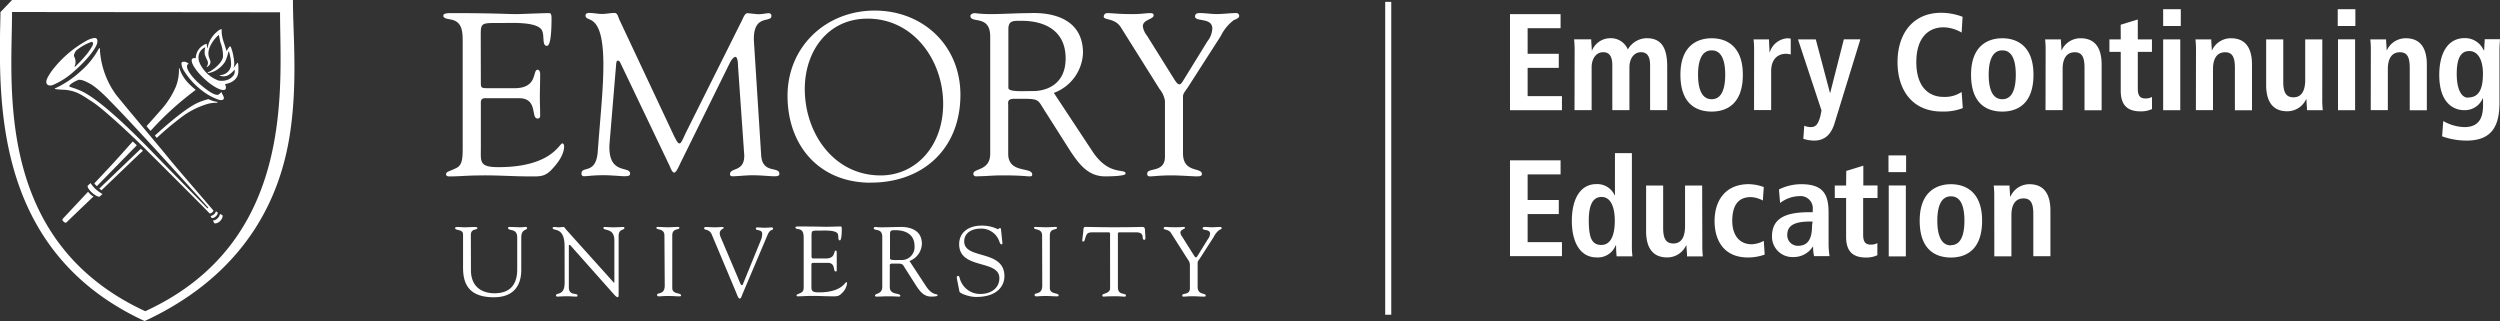 <svg xmlns="http://www.w3.org/2000/svg" viewBox="0 0 475 61">
  <rect x="0" y="0" width="475" height="61" fill="#333333" stroke="none"/>
  <g data-name="Layer 2">
    <g fill="#fff" data-name="Layer 1">
      <path d="M263.19 59.8V.36h1.15V59.8h-1.15zM286.9 2.69h9.61v2.67h-6.26v4.86h5.92v2.67h-5.92v5.38h6.52v2.67h-9.87zm12.28 6.98a21.38 21.38 0 0 0-.1-2.2h3.25c0 .71.11 1.41.11 2.12h.05a3.75 3.75 0 0 1 3.4-2.33 3.49 3.49 0 0 1 3.4 2.14 4.18 4.18 0 0 1 3.61-2.14c2.93 0 3.87 2.09 3.87 5.36v8.31h-3.25v-8.5c0-1.67-.52-2.51-1.73-2.51-1.44 0-2.2 1.36-2.2 2.85v8.16h-3.25v-8.5c0-1.67-.52-2.51-1.73-2.51-1.44 0-2.2 1.36-2.2 2.85v8.16h-3.25zm26.04-2.4c2.75 0 5.92 1.44 5.92 6.93 0 5.65-3.17 7-5.92 7s-5.94-1.31-5.94-7c0-5.5 3.19-6.93 5.94-6.93zm0 11.58c2.09 0 2.57-2.4 2.57-4.65s-.47-4.63-2.57-4.63-2.59 2.38-2.59 4.63.5 4.65 2.59 4.65zm8.06-9.15a18.49 18.49 0 0 0-.1-2.22h2.93c0 .81.1 1.65.1 2.46h.05a3.76 3.76 0 0 1 3.43-2.67 3.49 3.49 0 0 1 .55.08v3a3.41 3.41 0 0 0-.92-.13c-1.33 0-2.8.81-2.8 3.32v7.37h-3.25zm14.41 7.94h.05l2.59-10.17h3.14l-4.92 16c-.58 1.86-1.68 3.24-3.85 3.24a6.64 6.64 0 0 1-2.07-.34l.18-2.48a3.41 3.41 0 0 0 1.23.26c1 0 1.39-.58 1.81-2l.24-1.15-4.47-13.52H345zm25.24 2.9a10.11 10.11 0 0 1-4 .65c-5.55 0-8.4-4.05-8.4-9.38s2.85-9.38 8.3-9.38a11.59 11.59 0 0 1 4.06.76l-.18 3a7 7 0 0 0-3.45-1c-2.77 0-5.16 1.88-5.16 6.61s2.38 6.61 5.16 6.61a5.68 5.68 0 0 0 3.45-.94zm7.51-13.27c2.75 0 5.92 1.44 5.92 6.93 0 5.65-3.17 7-5.92 7s-5.94-1.31-5.94-7c0-5.5 3.19-6.93 5.94-6.93zm0 11.58c2.09 0 2.56-2.4 2.56-4.65s-.47-4.63-2.56-4.63-2.59 2.38-2.59 4.63.49 4.65 2.59 4.65zm8.23-9.15a18.26 18.26 0 0 0-.1-2.22h3c0 .68.1 1.39.1 2.06h.05a3.93 3.93 0 0 1 3.59-2.27c3.06 0 4 2.27 4 5v8.68h-3.25v-8.09c0-2.06-.52-2.93-1.86-2.93-1.7 0-2.3 1.44-2.3 3.16v7.84h-3.25zm14.26-5l3.25-1v3.78h2.69v2.37h-2.69v7c0 1.44.52 1.86 1.47 1.86a2.55 2.55 0 0 0 1.23-.29v2.3a5 5 0 0 1-2.17.44c-2.41 0-3.77-1.1-3.77-3.92V9.85h-2.15V7.48h2.15zM411 1.75h3.35v3.19H411zm0 5.73h3.25v13.46H411zm6.24 2.22a18.28 18.28 0 0 0-.1-2.22h3c0 .68.1 1.39.1 2.06h.05a3.93 3.93 0 0 1 3.59-2.27c3.06 0 4 2.27 4 5v8.68h-3.25v-8.09c0-2.06-.52-2.93-1.86-2.93-1.7 0-2.3 1.44-2.3 3.16v7.84h-3.25zm23.99 9.02a18.27 18.27 0 0 0 .1 2.22h-3c0-.68-.1-1.39-.1-2.07h-.08a3.92 3.92 0 0 1-3.58 2.27c-3.06 0-4-2.27-4-5V7.48h3.25v8.08c0 2.07.58 2.93 1.94 2.93 1.73 0 2.23-1.57 2.23-3.29V7.48h3.25zm2.94-16.97h3.35v3.19h-3.35zm.05 5.72h3.25v13.47h-3.25zm6.24 2.23a18.28 18.28 0 0 0-.1-2.22h3c0 .68.1 1.39.1 2.06h.05a3.93 3.93 0 0 1 3.59-2.27c3.06 0 4 2.27 4 5v8.68h-3.25v-8.09c0-2.06-.52-2.93-1.86-2.93-1.7 0-2.3 1.44-2.3 3.16v7.84h-3.25zM464.22 23a8.56 8.56 0 0 0 4 1.15c3.06 0 3.56-2.12 3.56-4.24v-1.25h-.05a3.69 3.69 0 0 1-3.56 2.27c-1.88 0-4.71-1.25-4.71-6.69 0-3.71 1.34-7 4.87-7a3.85 3.85 0 0 1 3.56 2.3h.11c0-.71.08-1.39.1-2.09h2.9c-.05.71-.1 1.41-.1 2.12v9.93c0 4.21-1.28 7.21-6.23 7.21a13.61 13.61 0 0 1-4.67-.81zm4.69-4.47c2 0 2.85-1.46 2.85-4.52 0-2.82-1.07-4.34-2.62-4.31-1.7 0-2.36 1.59-2.36 4.34 0 3.18 1.02 4.52 2.12 4.52zM286.9 30.46h9.61v2.67h-6.26V38h5.92v2.67h-5.92V46h6.52v2.67h-9.87zm23.16-1.36v17.3a17.28 17.28 0 0 0 .1 2.3h-3a18.08 18.08 0 0 1-.1-2.09h-.08a3.63 3.63 0 0 1-3.59 2.3c-3.35 0-4.74-3.19-4.74-6.93 0-4.39 1.75-7 4.66-7a3.62 3.62 0 0 1 3.48 2.14h.05V29.1zm-5.81 17.44c1.91 0 2.56-2.07 2.56-4.6s-.73-4.52-2.51-4.52-2.43 1.75-2.43 4.44c0 3.14.49 4.68 2.38 4.68zm19.19-.05a18.27 18.27 0 0 0 .1 2.22h-3c0-.68-.11-1.39-.11-2.07h-.08a3.93 3.93 0 0 1-3.59 2.27c-3.06 0-4-2.27-4-5v-8.66H316v8.08c0 2.07.58 2.93 1.94 2.93 1.73 0 2.22-1.57 2.22-3.29v-7.72h3.25zm11.85 1.88a9.22 9.22 0 0 1-3.19.55c-4.45 0-6.33-3.11-6.33-6.93s2-7 6.52-7a8.87 8.87 0 0 1 2.83.55l-.18 2.56a5.2 5.2 0 0 0-2.28-.65c-2.46 0-3.53 1.65-3.53 4.52 0 2.51 1.2 4.44 3.69 4.44a5.21 5.21 0 0 0 2.3-.65zM338 36a9.4 9.4 0 0 1 4.27-1c4.19 0 5.16 2 5.16 5.41v5.88a16.7 16.7 0 0 0 .18 2.38h-2.93a6.65 6.65 0 0 1-.18-1.83h-.05a4.33 4.33 0 0 1-3.77 2 3.87 3.87 0 0 1-4-3.95c0-3.66 3-4.57 7.09-4.57h.65v-.5a2.32 2.32 0 0 0-2.51-2.56 6.23 6.23 0 0 0-3.69 1.31zm6.39 6.09H344c-2.77 0-4.42.58-4.42 2.54a2 2 0 0 0 2.07 2.07c1.94 0 2.64-1.44 2.64-3.84zm6.4-9.61l3.24-1v3.76h2.7v2.38H354v7c0 1.44.52 1.86 1.47 1.86a2.55 2.55 0 0 0 1.23-.29v2.3a5 5 0 0 1-2.17.44c-2.41 0-3.77-1.1-3.77-3.92v-7.39h-2.15v-2.37h2.15zm8.02-2.96h3.35v3.19h-3.35zm.05 5.72h3.25v13.47h-3.25zm11.82-.24c2.75 0 5.92 1.44 5.92 6.93 0 5.65-3.17 7-5.92 7s-5.94-1.31-5.94-7c0-5.46 3.19-6.93 5.94-6.93zm0 11.58c2.09 0 2.56-2.4 2.56-4.65s-.47-4.63-2.56-4.63-2.59 2.38-2.59 4.63.49 4.69 2.59 4.69zm8.23-9.11a18.28 18.28 0 0 0-.1-2.22h3c0 .68.1 1.39.1 2.07h.09a3.93 3.93 0 0 1 3.58-2.32c3.06 0 4 2.27 4 5v8.68h-3.25v-8.05c0-2.06-.52-2.93-1.86-2.93-1.7 0-2.3 1.44-2.3 3.16v7.84h-3.25zM89.48 51.36c0 3 1.95 4.36 4.47 4.36 3.52 0 4.32-2.32 4.32-4.53v-6.06c0-1.9-1.74-1.13-1.74-1.83 0-.09.13-.18.19-.18.73 0 1.46.06 2.19.06.36 0 .69-.06 1-.06.09 0 .24.09.24.2 0 .51-1.11.11-1.11 1.82v5.8c0 .92.23 5.54-5.21 5.54-4.92 0-5.85-2.75-5.85-5.63v-6.3c0-1.1-1.52-.65-1.52-1.24 0-.13.32-.18.41-.18.49 0 1 .06 1.46.06s1.2-.06 1.78-.06c.1 0 .6 0 .6.18 0 .51-1.25 0-1.25 1.34zm17.79-4.55c0-3.89-2.27-2.8-2.27-3.5 0-.11.19-.18.28-.18.3 0 .58.06.88.06s.58-.06.86-.06.37.3.49.43l8.94 9.94c.11.13.18.21.22.21s.06-.06.06-.21v-7.83c0-2.45-2.08-1.74-2.08-2.36a.18.18 0 0 1 .2-.18c.56 0 1.1.06 1.71.06s1.44-.06 1.89-.06c.11 0 .19.05.19.17 0 .49-1.1.15-1.1 1.51v10.84c0 .54 0 .81-.17.81s-.32-.1-.71-.52l-8.06-9.07s-.26-.35-.39-.35-.13.05-.13.43v7.64c0 1.68 1.64 1 1.64 1.53 0 .09 0 .24-.2.24-.45 0-1-.07-1.89-.07-.65 0-1.63.07-1.76.07s-.24-.11-.24-.21c0-.65 1.65.17 1.65-2.45zm18.97-2.08c0-1.37-1.51-1-1.51-1.4 0-.17 0-.21.19-.21.69 0 1.37.06 2.06.06s1.16-.06 1.74-.06c.3 0 .36 0 .36.18 0 .45-1.35 0-1.35 1.42v10c0 1.27 1.67.84 1.67 1.4 0 .14-.06.19-.37.19s-1.24-.07-2-.07c-1.14 0-1.54.07-1.8.07s-.39-.09-.39-.28c0-.54 1.46.07 1.46-1.77zm9-.16c-.47-1.13-1.45-.77-1.45-1.18a.24.24 0 0 1 .26-.26c.58 0 1.16.06 1.72.06s1.22-.06 1.48-.06c.11 0 .27.08.27.19s-.77.29-.77 1a2.08 2.08 0 0 0 .17.73l3.28 7.71c.41 1 .54 1.42.75 1.42s.24-.3.34-.52l3.26-8a2.78 2.78 0 0 0 .26-1.27c0-.86-1.2-.5-1.2-.94 0-.19.09-.24.28-.24.41 0 .82.06 1.23.06.9 0 1.18-.06 1.44-.06s.32.08.32.24c0 .42-.53-.05-1.05 1.2l-4.66 11c-.21.46-.34 1.08-.62 1.08s-.53-.78-.69-1.18zm33.86-.14c0-.73.4-.69 1.07-.69 1.84 0 3.59.77 3.59 3a2.45 2.45 0 0 1-2.61 2.66c-.88 0-2.05.09-2.05-.26zm3.7 5.16a3.62 3.62 0 0 0 2.36-3.24c0-3.6-4.15-3.22-4.44-3.22-1 0-2 .06-3.13.06s-.86-.06-1.2-.06-.37.11-.37.22c0 .63 1.61-.13 1.61 1.66v9.51c0 1.42-1.37 1.16-1.37 1.63a.19.19 0 0 0 .19.21c.71 0 1.43-.06 2.14-.06 1.56 0 2 .06 2.15.06s.32 0 .32-.15c0-.64-2-.06-2-1.67V50.6c0-.19-.11-.52.49-.52 2.1 0 1.82-.06 2.49 1l2.08 3.27c.71 1.06 1.44 2 2.81 2 .17 0 1.22 0 1.22-.23 0-.45-.92.24-2.26-1.82zm9.02 3.41c-.07-.38 0-.58.21-.58s.27.22.37.62a4 4 0 0 0 3.93 2.81c1.8 0 3.55-1 3.55-3 0-3.6-7.64-1.58-7.64-6.46 0-2.38 2-3.52 4.17-3.52a6.67 6.67 0 0 1 3.17.68c.17 0 .21-.21.39-.21s.2.06.22.27l.27 2.54c0 .15 0 .28-.2.28s-.33-.39-.39-.56a3.6 3.6 0 0 0-3.6-2.43c-1.49 0-3.07.71-3.07 2.43 0 3.51 7.64 1.46 7.64 6.62 0 1.57-1.09 3.93-5.37 3.93-1.4 0-3.1-.7-3.17-1zM198 44.73c0-1.37-1.52-1-1.52-1.4 0-.17 0-.21.19-.21.69 0 1.37.06 2.05.06s1.16-.06 1.74-.06c.3 0 .36 0 .36.18 0 .45-1.35 0-1.35 1.42v10c0 1.27 1.67.84 1.67 1.4 0 .14-.06.19-.38.19s-1.24-.07-2-.07c-1.14 0-1.53.07-1.79.07s-.4-.09-.4-.28c0-.54 1.46.07 1.46-1.77zm12.91.27c0-.14.08-.84-.19-.86h-3.05c-1.17 0-1.2.28-1.54 1.31-.06.19-.07.43-.31.43s-.19-.13-.19-.23l.21-1.81c0-.22 0-.72.34-.72 1.46 0 2.91.06 5.32.06 3.39 0 5.11-.06 5.49-.06s.53.11.55.54l.09 1.49c0 .18 0 .41-.21.41-.7 0 .32-1.42-1.59-1.42h-2.68c-.84 0-.75-.08-.75.91v9.55c0 1.57 1.52 1 1.52 1.53 0 .06 0 .23-.17.23-.45 0-1-.07-1.52-.07-2.1 0-2.45.07-2.56.07s-.23-.05-.23-.24c0-.45 1.48-.26 1.48-1.38zm11.6-.7c-.49-.8-1.41-.58-1.41-.9a.28.28 0 0 1 .24-.28c.51 0 .87.06 2.14.06.62 0 1.12-.06 1.32-.06s.35 0 .35.19-.88.33-.88.88a1.5 1.5 0 0 0 .33.76l2.27 3.61c.15.23.26.34.37.34s.2-.13.35-.38l1.93-3.12a1.75 1.75 0 0 0 .39-1c0-.92-1.4-.53-1.4-1 0-.24.19-.28.4-.28.45 0 .92.06 1.37.06s1.08-.06 1.63-.06a.24.24 0 0 1 .21.22c0 .21-.32.28-.45.36a3.52 3.52 0 0 0-1.05 1.3L228 49.07c-.3.47-.45.56-.45.84v4.58c0 1.63 1.54 1.1 1.54 1.68 0 .17-.16.19-.43.19s-1.37-.07-2.06-.07c-.85 0-1.52.07-1.69.07s-.28 0-.28-.23c0-.52 1.45 0 1.45-1.36v-4.53a1.91 1.91 0 0 0-.43-1zm-68.32 4.17c0 .64 0 .64.71.64h2c1.94 0 1.44-1.5 1.88-1.5.15 0 .2.21.2.36v3.37c0 .17-.07.24-.2.24-.57 0 .06-1.64-1.51-1.64h-2.76c-.4 0-.34.32-.34.6V54c0 1.1-.15 1.55 1.42 1.55 4.31 0 4.94-1.92 5.19-1.92s.15.19.15.23a2.94 2.94 0 0 1-.94 1.81c-.6.66-1 .63-1.82.63-1.42 0-2.84-.1-4.26-.07-.75 0-1.53.07-2.28.07-.17 0-.28 0-.28-.19s.23-.19.82-.48.53-.75.53-1.62v-8.58c0-.85 0-1.75-1-1.9-.15 0-.56-.07-.56-.28s.11-.22.66-.22c3.53 0 4.5.06 5.29.06.38 0 2.09-.06 2.66-.06.15 0 .19.19.19.41 0 2.08-.27 2.23-.37 2.23-.45 0-.15-.9-.45-1.33-.48-.64-2.42-.53-3.17-.53-1.8 0-1.76-.07-1.76 1.18zm10.64-44.93c8.81 0 14.37 8 14.37 16.18s-5.29 13.61-11.88 13.61c-8.94 0-14.41-8.07-14.41-16.41-.01-7.11 4.33-13.38 11.92-13.38zm.59 31.16c10.07 0 17.06-6.55 17.06-16.69 0-9.33-7.08-16-16.29-16s-16.56 6.81-16.56 16.2 5.98 16.5 15.79 16.5zm26.17-29.13c0-1.71.92-1.62 2.5-1.62 4.31 0 8.38 1.79 8.38 7.14s-4.21 6.21-6.1 6.21c-2.06 0-4.78.21-4.78-.61zm8.64 12.08a8.46 8.46 0 0 0 5.54-7.57c0-8.46-9.71-7.58-10.41-7.58-2.29 0-4.78.18-7.3.18a24.19 24.19 0 0 1-2.81-.18c-.53 0-.87.26-.87.53 0 1.49 3.76-.31 3.76 3.9V29.2c0 3.33-3.2 2.72-3.2 3.82a.46.46 0 0 0 .44.48c1.67 0 3.32-.18 5-.18 3.64 0 4.64.18 5 .18s.74.09.74-.35c0-1.49-4.56-.13-4.56-3.91V20c0-.44-.27-1.23 1.13-1.23 4.92 0 4.27-.13 5.84 2.32l4.88 7.68c1.67 2.5 3.38 4.74 6.58 4.74.4 0 3.87 0 3.87-.53 0-1.06-3.17.57-6.32-4.26zM213 5.25c-1.14-1.89-3.29-1.36-3.29-2.1a.67.67 0 0 1 .58-.66c1.18 0 2 .19 5 .19 1.44 0 2.63-.19 3.07-.19s.83 0 .83.44c0 .74-2.05.78-2.05 2.06a3.57 3.57 0 0 0 .79 1.79l5.29 8.46c.35.52.61.79.87.79s.47-.31.82-.88l4.51-7.32a4.13 4.13 0 0 0 .92-2.41c0-2.15-3.28-1.23-3.28-2.28 0-.57.43-.66.91-.66 1 0 2.15.19 3.2.19 1.27 0 2.54-.19 3.8-.19a.56.56 0 0 1 .48.53c0 .48-.74.66-1.05.83a8.31 8.31 0 0 0-2.45 3l-6.13 9.55c-.7 1.09-1.05 1.31-1.05 2v10.74c0 3.81 3.59 2.59 3.59 3.94 0 .39-.4.44-1 .44s-3.2-.19-4.81-.19c-2 0-3.54.19-3.93.19s-.65 0-.65-.52c0-1.23 3.37-.09 3.37-3.2V19.18a4.59 4.59 0 0 0-1-2.23zm-68.38 24.21c.22 3.67 3.46 2.05 3.46 3.59 0 .44-.57.44-1 .44-.83 0-2.37-.19-4.11-.19-1.35 0-2.76.19-3.79.19-.39 0-.48-.22-.48-.4 0-1.31 2.76-.35 2.71-3.58l-1.19-17c0-1.1-.22-1.71-.48-1.71s-.71.39-1.15 1.31l-9.12 18.49c-.22.39-.92 2.19-1.36 2.19s-.74-1-.88-1.27L117.9 12c-.14-.35-.36-.48-.53-.48s-.26.22-.3.66l-1.28 15.35c-.22 5.81 3.93 3.89 3.93 5.47 0 .44-.48.48-1.1.48s-2.54-.19-3.83-.19c-2.28 0-3 .19-3.87.19-.31 0-.44-.22-.44-.53 0-1.49 2.8.31 3.1-4.25.53-7.14 1.06-11.79 1.06-16.43 0-10.3-3.39-7.84-3.39-9.33 0-.39.34-.48.74-.48.79 0 1.58.19 2.41.19s1.57-.19 2.34-.19c.62 0 .7.74.92 1.23l10.46 22.25c.49.92.66 1.31 1 1.31s.65-.92 1.36-2.37L140.91 4c.25-.48.6-1.53 1.12-1.49s1.83.19 2 .19c1 0 1.41-.19 2.1-.19a.49.49 0 0 1 .44.52c0 1.4-3.51-.48-3.33 4.73zM91.36 15.27c0 1.49-.08 1.49 1.66 1.49h4.72c4.54 0 3.37-3.51 4.41-3.51.35 0 .48.48.48.83 0 1.54-.06 3-.06 4.41 0 1.14.06 2.28.06 3.46 0 .4-.17.57-.48.57-1.35 0 .13-3.86-3.53-3.86h-6.47c-.92 0-.79.75-.79 1.4v8.06c0 2.59-.35 3.64 3.33 3.64 10.09 0 11.57-4.51 12.14-4.51.3 0 .35.44.35.52 0 1.58-1.13 3.11-2.18 4.25-1.4 1.59-2.37 1.5-4.27 1.5-3.33 0-6.64-.27-10-.18-1.74 0-3.58.18-5.32.18-.4 0-.66-.09-.66-.44.08-.53.53-.44 1.93-1.15 1.13-.52 1.23-1.75 1.23-3.81v-20c0-2 0-4.08-2.37-4.43-.35-.09-1.31-.17-1.31-.68 0-.35.26-.52 1.53-.52 8.25 0 10.52.19 12.36.19.87 0 4.88-.19 6.24-.19.35 0 .43.44.43 1 0 4.86-.61 5.22-.87 5.22-1.05 0-.35-2.1-1.05-3.11-1.13-1.49-5.67-1.23-7.42-1.23-4.2 0-4.11-.18-4.11 2.76zM27.6 59.13C-1.17 45.84 2.28 16.16 2.29 2.28l50.92.05C53.2 16.21 56.4 45.9 27.6 59.13zM2.29 0L.09 2.3C.07 4 0 6 0 7.08-.19 23.38.92 48.73 27.48 61 41.53 54.5 52.17 43.33 55 26c1.63-10 .65-19.56.66-26z"/>
      <path d="M16.73 36.44L12 41.49c-.16.17-.17.34-.08.44a1.55 1.55 0 0 0 .41.36c.13 0 .22.08.43-.15s2.33-2.26 5-4.81a2.78 2.78 0 0 1-.5-.34 5.54 5.54 0 0 1-.53-.55zm1.36-.58a8.25 8.25 0 0 0 1.37 1l-.47.45c-.18.19-.83-.11-1.47-.67s-1-1.19-.83-1.38l.52-.47a6.3 6.3 0 0 0 .88 1.07zm23.26 5.6a1.39 1.39 0 0 0 .44-.81l.46.23c.13.14 0 .68-.41 1.1s-1 .56-1.14.41l-.24-.49a1.35 1.35 0 0 0 .89-.44zm-.69-.74a1.37 1.37 0 0 0 .37-.58l.3.21c.1.1 0 .44-.3.74s-.74.41-.84.3l-.19-.33a1.78 1.78 0 0 0 .66-.34zm1.41-23.22l-.54.48c-.74.29-2.42-1-3.75-2.16-.89-.78-2.66-2.73-2.16-3.52l.22-.23-.4-.23a1 1 0 0 0-.57-.11c-.21 0-.38.11-.4.28a2.85 2.85 0 0 0 .45 1.38 14.17 14.17 0 0 0 3.61 3.93 10.78 10.78 0 0 0 3 1.62c.15.06.68.17.91-.06s0-.64-.2-1a2.49 2.49 0 0 0-.17-.38zM19 9.21v.54A16.22 16.22 0 0 0 22.05 18c2.23 2.78 9 10.78 10 12.05s7.6 8.89 8.43 9.87l.09.1a1 1 0 0 1-.29.37.89.89 0 0 1-.43.18l-.2-.2c-.22-.29-11.65-11.68-12.73-12.75s-7-6.74-9.4-8.29c-2.09-1.34-3-2.09-5.35-2.28a13.8 13.8 0 0 1-1.75-.14v-.1a18.92 18.92 0 0 0 5-3.36 15 15 0 0 0 3.35-4.2c.07-.08.23-.09.23-.04zm1.61 9.64c-2.37-2.35-3.27-2.9-4.34-3.36a3 3 0 0 0-1.27-.34 5.61 5.61 0 0 0-1.59.86c-.31.28-.28.41-.11.5a16 16 0 0 1 2.47.94c1.92 1 5.52 3.53 13.38 11.64 4 4.12 10.27 10.5 10.27 10.5l.16-.13s-9.14-10.23-16.27-17.8c-1.04-1.09-1.93-2.01-2.72-2.8z"/>
      <path d="M13.55 14a14 14 0 0 1-3.49 2.14c-.72.3-1.75 0-1-1.43a11.14 11.14 0 0 1 1-1.53 21.17 21.17 0 0 1 6.2-5.34 4.41 4.41 0 0 1 1.69-.63c.59 0 .62.53.51 1-.26 1.03-1.98 3.33-4.91 5.79zm.73-1.33a27.94 27.94 0 0 0 2-2.13 10.6 10.6 0 0 0 1.29-1.87 1.15 1.15 0 0 0 .11-.47c0-.15-.17-.21-.23-.26a9.35 9.35 0 0 0-3 1.69 2.67 2.67 0 0 0-.4.82c-.08.26.6 1 .15 2.08-.1.15.04.17.08.13zm12.47 15.6l-7.88 7.55c.11.11.42.33.42.33s6.8-6.53 7.31-7l.55-.5zm13.96-8.74h.31a.77.77 0 0 0 .28-.06c.06 0 .1-.12 0-.12a5 5 0 0 1-1.69-.52 13.11 13.11 0 0 0-2 .68c-1.07.48-3.41 1.88-8.19 6.26l.37.43a57.66 57.66 0 0 1 5.09-4.24 15.73 15.73 0 0 1 4.72-2.26 8.16 8.16 0 0 1 1.11-.17zM36 16a7.19 7.19 0 0 1-1.9-3v-.07h-.08A.38.38 0 0 0 34 13a8.79 8.79 0 0 1-.58 3.45 15.9 15.9 0 0 1-2.58 4.14c-.7.81-1.88 2.14-3 3.38l.76.9.59-.64a58.59 58.59 0 0 1 8-7.15A14.87 14.87 0 0 1 36 16zM25.22 26.88c-1.54 1.74-3.09 3.45-3.54 3.95s-3.75 4-3.75 4a1.5 1.5 0 0 0 .19.26c.1.12.28.28.28.28L26 27.6zm12.11-15.62v-.16c-.37-.1-.65-.09-.8.07-.46.5.56 2.2 2.29 3.8s3.51 2.49 4 2c.19-.2.13-.6-.12-1.1-2.52.29-5.37-3.01-5.37-4.61z"/>
      <path d="M45.13 11.9c-.24.28-.66.93-.91 1.16.27-.24.42-.82.13-2.34a8.39 8.39 0 0 0-.48-1.77c-.08-.2-.2-.15-.34 0a5.5 5.5 0 0 0-.47.74c0 .13 0 0-.5-1.54a7.09 7.09 0 0 1-.44-2v-.51c0-.12-.06-.12-.37 0a5.38 5.38 0 0 0-2 2.38c-.31.8-.34 1.46-.39 1.06-.09-.78-.08-.77-.16-.75a2.93 2.93 0 0 0-2 2.9c0 1.76 3.31 5.49 6 4.65 0 0 2-.39 2.08-2.23s-.15-1.75-.15-1.75zm-.67 2.28a2.46 2.46 0 0 1-1.06.92 3.22 3.22 0 0 1-1.93.19 6.46 6.46 0 0 1-3.18-2.64C36.72 10.12 38.81 9 39 9a3.43 3.43 0 0 0-.08 1.39 8.17 8.17 0 0 0 .52 1.18 1.16 1.16 0 0 1-.2 1.13c-.07.09.11 0 .16 0l.12-.1a1 1 0 0 0 .47-.9c-.18-.78-.74-1.27-.08-2.88a6.78 6.78 0 0 1 1.44-2c.15-.1.24-.23.25-.12s.17.83.26 1.3a7 7 0 0 1 .51 2.75c-.12 1.33-2.29 2.78-2.59 2.87a1.25 1.25 0 0 0-.29.16c-.08.07 0 .09.09.1a4.21 4.21 0 0 0 1.78-.71 5.16 5.16 0 0 0 1.42-1.47 8.48 8.48 0 0 0 .6-1.79c.06-.15.13-.15.15-.07s.17.66.23 1a6 6 0 0 1 .13 1.13 2 2 0 0 1-.87 1.9 2.06 2.06 0 0 1-1.1.39h-.14c-.06 0-.11 0 0 .09l.14.06a1.84 1.84 0 0 0 1.47-.14 4.89 4.89 0 0 0 .85-.68c.14-.13.33-.38.35-.3a1.54 1.54 0 0 1-.13.89z"/>
    </g>
  </g>
</svg>
